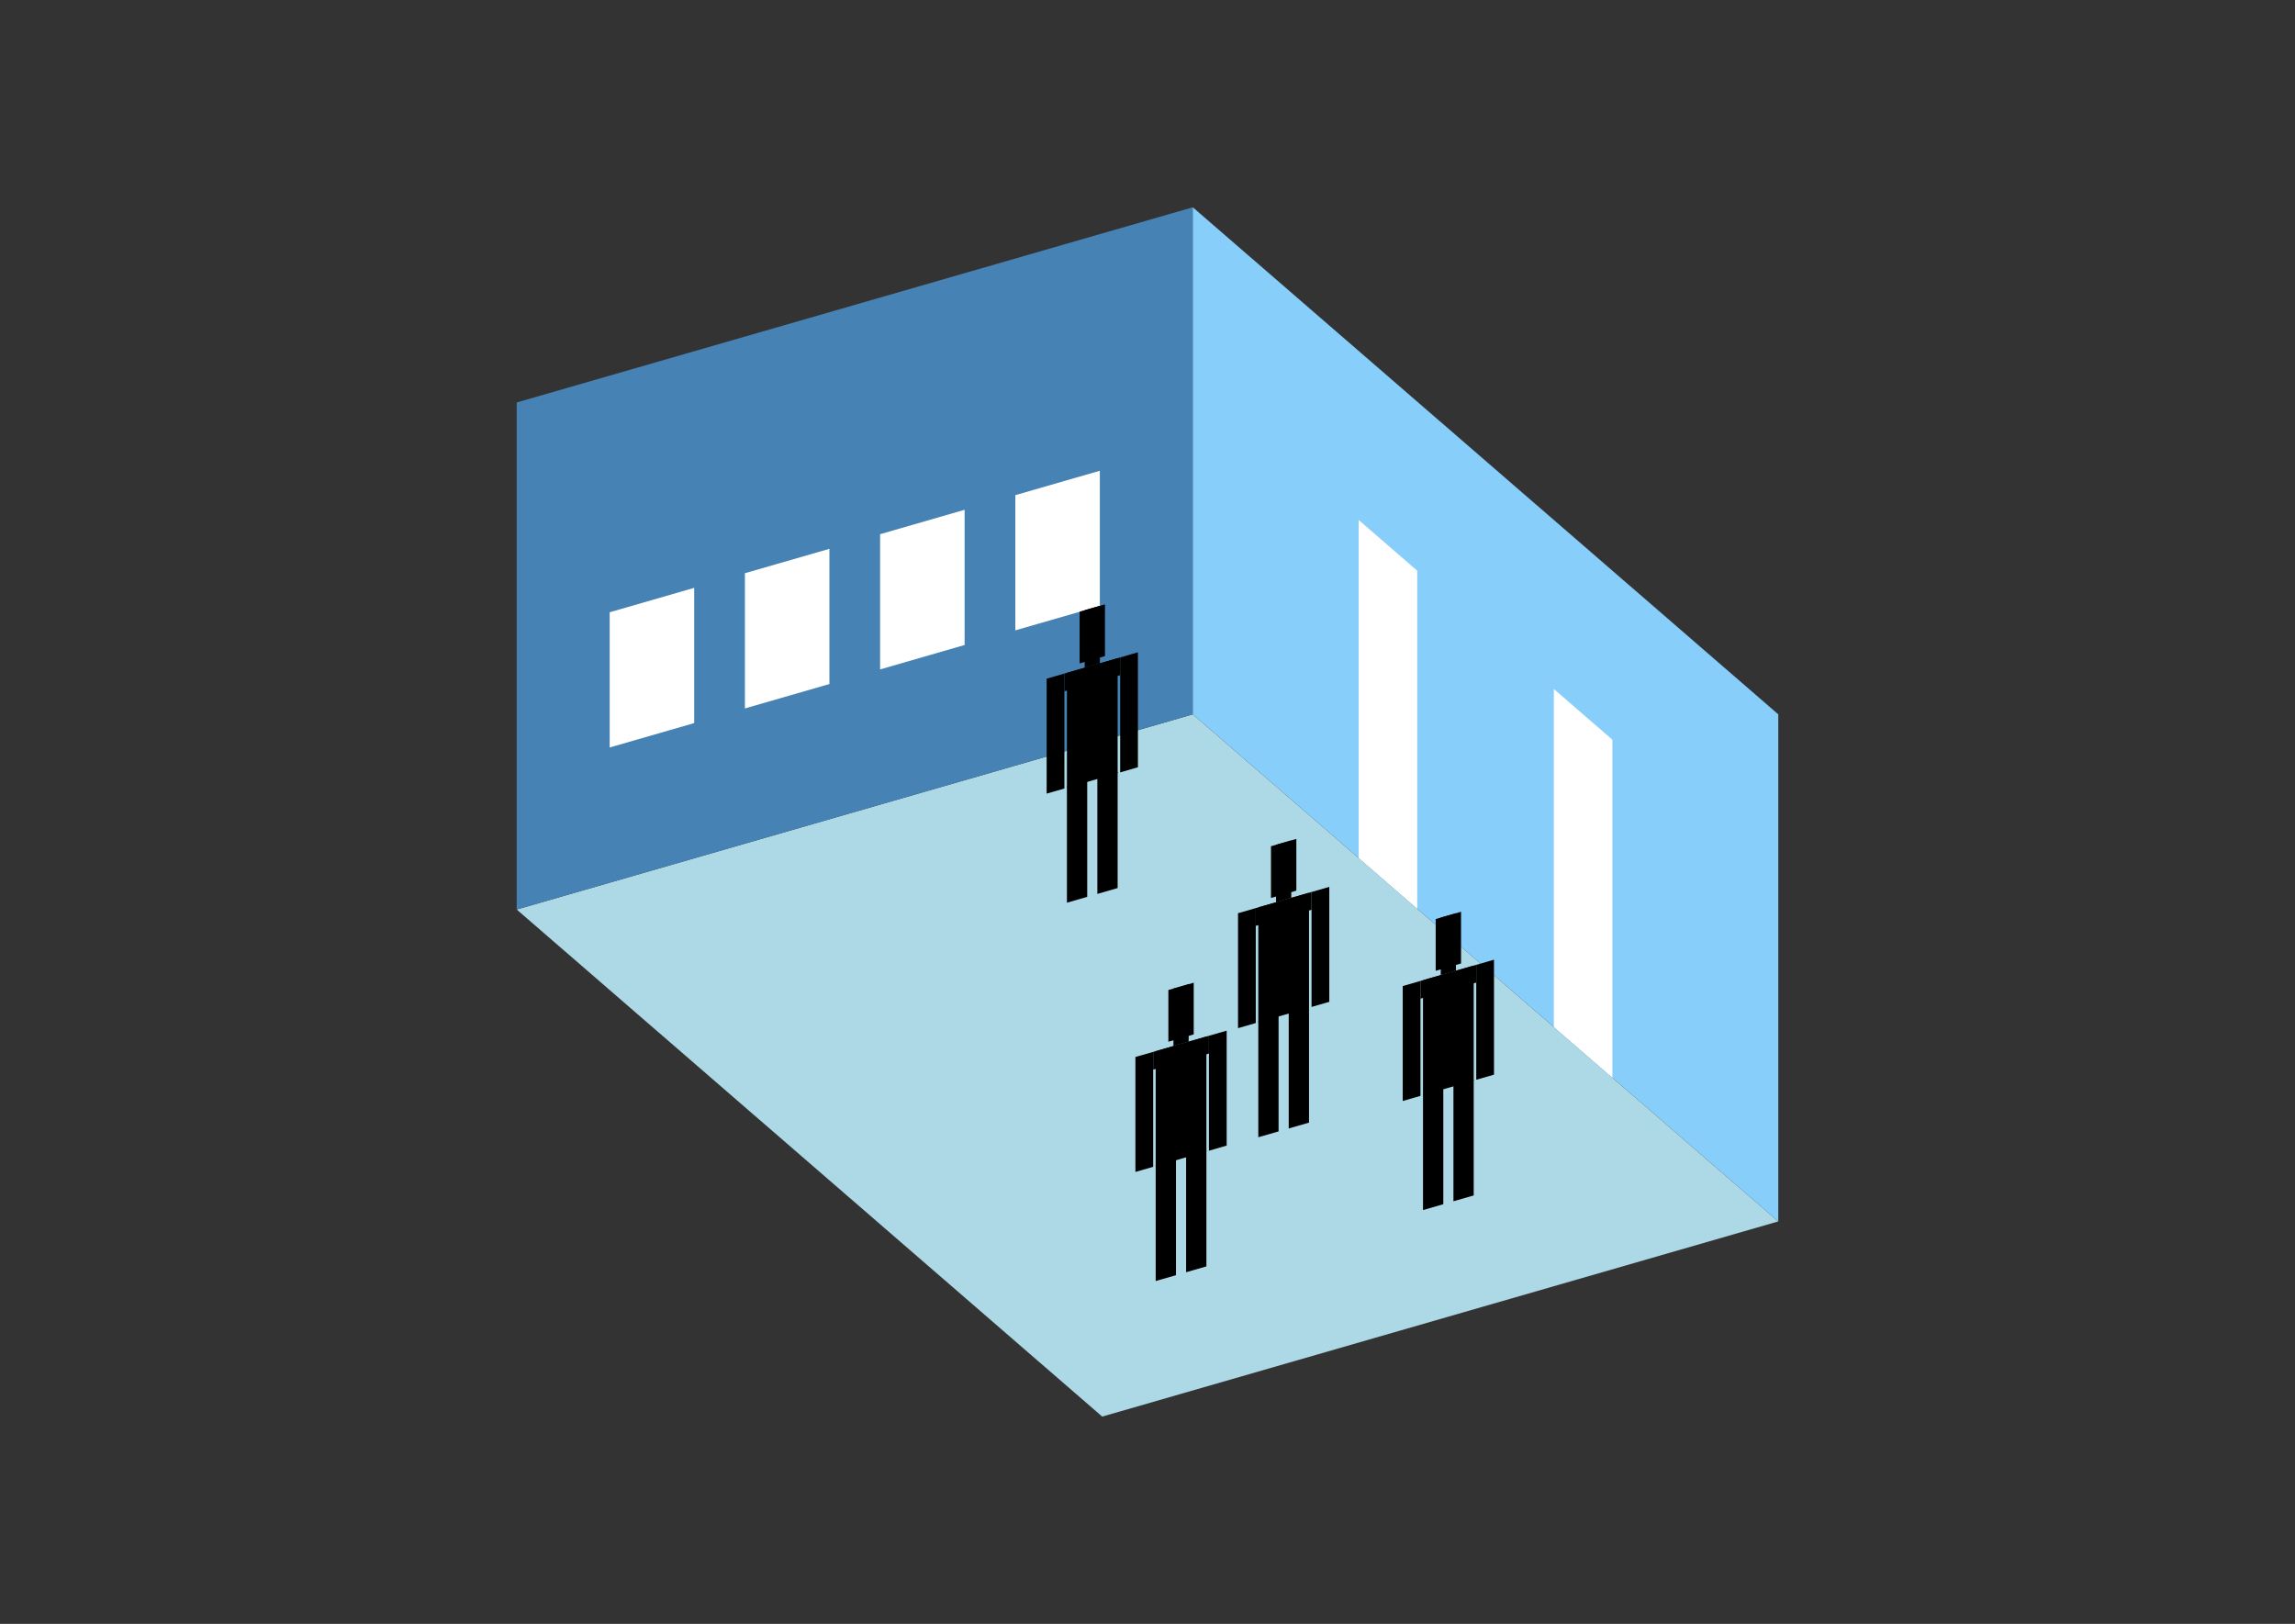 <?xml version="1.0" encoding="UTF-8"?>
<svg
  xmlns="http://www.w3.org/2000/svg"
  width="848"
  height="600"
  style="background-color:white"
>
  <rect width="100%" height="100%" fill="#333333" stroke="none"/>
  <polygon fill="lightblue" points="407.266,523.41 190.929,336.056 440.734,263.944 657.071,451.297" />
  <polygon fill="steelblue" points="190.929,336.056 190.929,148.703 440.734,76.59 440.734,263.944" />
  <polygon fill="lightskyblue" points="657.071,451.297 657.071,263.944 440.734,76.59 440.734,263.944" />
  <polygon fill="white" points="523.663,335.763 523.663,210.86 502.029,192.125 502.029,317.027" />
  <polygon fill="white" points="595.776,398.214 595.776,273.311 574.142,254.576 574.142,379.479" />
  <polygon fill="white" points="225.277,276.18 225.277,226.219 256.503,217.205 256.503,267.166" />
  <polygon fill="white" points="275.238,261.757 275.238,211.796 306.464,202.782 306.464,252.743" />
  <polygon fill="white" points="325.199,247.335 325.199,197.374 356.425,188.36 356.425,238.321" />
  <polygon fill="white" points="375.16,232.912 375.16,182.951 406.386,173.937 406.386,223.898" />
  <polygon fill="hsl(360.0,50.0%,72.092%)" points="394.231,333.532 394.231,290.64 401.725,288.477 401.725,331.368" />
  <polygon fill="hsl(360.0,50.0%,72.092%)" points="412.966,328.123 412.966,285.232 405.472,287.395 405.472,330.286" />
  <polygon fill="hsl(360.0,50.0%,72.092%)" points="386.737,293.228 386.737,250.761 393.294,248.868 393.294,291.335" />
  <polygon fill="hsl(360.0,50.0%,72.092%)" points="413.903,285.386 413.903,242.919 420.46,241.026 420.46,283.493" />
  <polygon fill="hsl(360.0,50.0%,72.092%)" points="393.294,255.426 393.294,248.868 413.903,242.919 413.903,249.476" />
  <polygon fill="hsl(360.0,50.0%,72.092%)" points="394.231,291.065 394.231,248.598 412.966,243.189 412.966,285.656" />
  <polygon fill="hsl(360.0,50.0%,72.092%)" points="398.915,245.122 398.915,226.012 408.282,223.308 408.282,242.418" />
  <polygon fill="hsl(360.0,50.0%,72.092%)" points="400.788,246.705 400.788,225.471 406.409,223.849 406.409,245.082" />
  <polygon fill="hsl(360.0,50.0%,50.66%)" points="464.942,420.197 464.942,377.305 472.436,375.142 472.436,418.034" />
  <polygon fill="hsl(360.0,50.0%,50.66%)" points="483.677,414.789 483.677,371.897 476.183,374.06 476.183,416.952" />
  <polygon fill="hsl(360.0,50.0%,50.66%)" points="457.448,379.893 457.448,337.427 464.005,335.534 464.005,378.001" />
  <polygon fill="hsl(360.0,50.0%,50.66%)" points="484.614,372.051 484.614,329.584 491.171,327.691 491.171,370.158" />
  <polygon fill="hsl(360.0,50.0%,50.66%)" points="464.005,342.091 464.005,335.534 484.614,329.584 484.614,336.142" />
  <polygon fill="hsl(360.0,50.0%,50.66%)" points="464.942,377.73 464.942,335.263 483.677,329.855 483.677,372.322" />
  <polygon fill="hsl(360.0,50.0%,50.66%)" points="469.626,331.788 469.626,312.678 478.993,309.974 478.993,329.084" />
  <polygon fill="hsl(360.0,50.0%,50.66%)" points="471.499,333.37 471.499,312.137 477.12,310.514 477.12,331.748" />
  <polygon fill="hsl(360.0,50.0%,42.218%)" points="427.028,473.319 427.028,430.427 434.522,428.264 434.522,471.155" />
  <polygon fill="hsl(360.0,50.0%,42.218%)" points="445.763,467.91 445.763,425.019 438.269,427.182 438.269,470.074" />
  <polygon fill="hsl(360.0,50.0%,42.218%)" points="419.533,433.015 419.533,390.548 426.091,388.655 426.091,431.122" />
  <polygon fill="hsl(360.0,50.0%,42.218%)" points="446.7,425.173 446.7,382.706 453.257,380.813 453.257,423.28" />
  <polygon fill="hsl(360.0,50.0%,42.218%)" points="426.091,395.213 426.091,388.655 446.7,382.706 446.7,389.264" />
  <polygon fill="hsl(360.0,50.0%,42.218%)" points="427.028,430.852 427.028,388.385 445.763,382.977 445.763,425.443" />
  <polygon fill="hsl(360.0,50.0%,42.218%)" points="431.711,384.91 431.711,365.8 441.079,363.095 441.079,382.205" />
  <polygon fill="hsl(360.0,50.0%,42.218%)" points="433.585,386.492 433.585,365.259 439.206,363.636 439.206,384.87" />
  <polygon fill="hsl(360.0,50.0%,41.758%)" points="525.801,447.102 525.801,404.21 533.295,402.047 533.295,444.938" />
  <polygon fill="hsl(360.0,50.0%,41.758%)" points="544.536,441.693 544.536,398.802 537.042,400.965 537.042,443.857" />
  <polygon fill="hsl(360.0,50.0%,41.758%)" points="518.307,406.798 518.307,364.331 524.864,362.439 524.864,404.905" />
  <polygon fill="hsl(360.0,50.0%,41.758%)" points="545.473,398.956 545.473,356.489 552.03,354.596 552.03,397.063" />
  <polygon fill="hsl(360.0,50.0%,41.758%)" points="524.864,368.996 524.864,362.439 545.473,356.489 545.473,363.047" />
  <polygon fill="hsl(360.0,50.0%,41.758%)" points="525.801,404.635 525.801,362.168 544.536,356.76 544.536,399.226" />
  <polygon fill="hsl(360.0,50.0%,41.758%)" points="530.485,358.693 530.485,339.583 539.852,336.878 539.852,355.988" />
  <polygon fill="hsl(360.0,50.0%,41.758%)" points="532.358,360.275 532.358,339.042 537.979,337.419 537.979,358.653" />
</svg>
